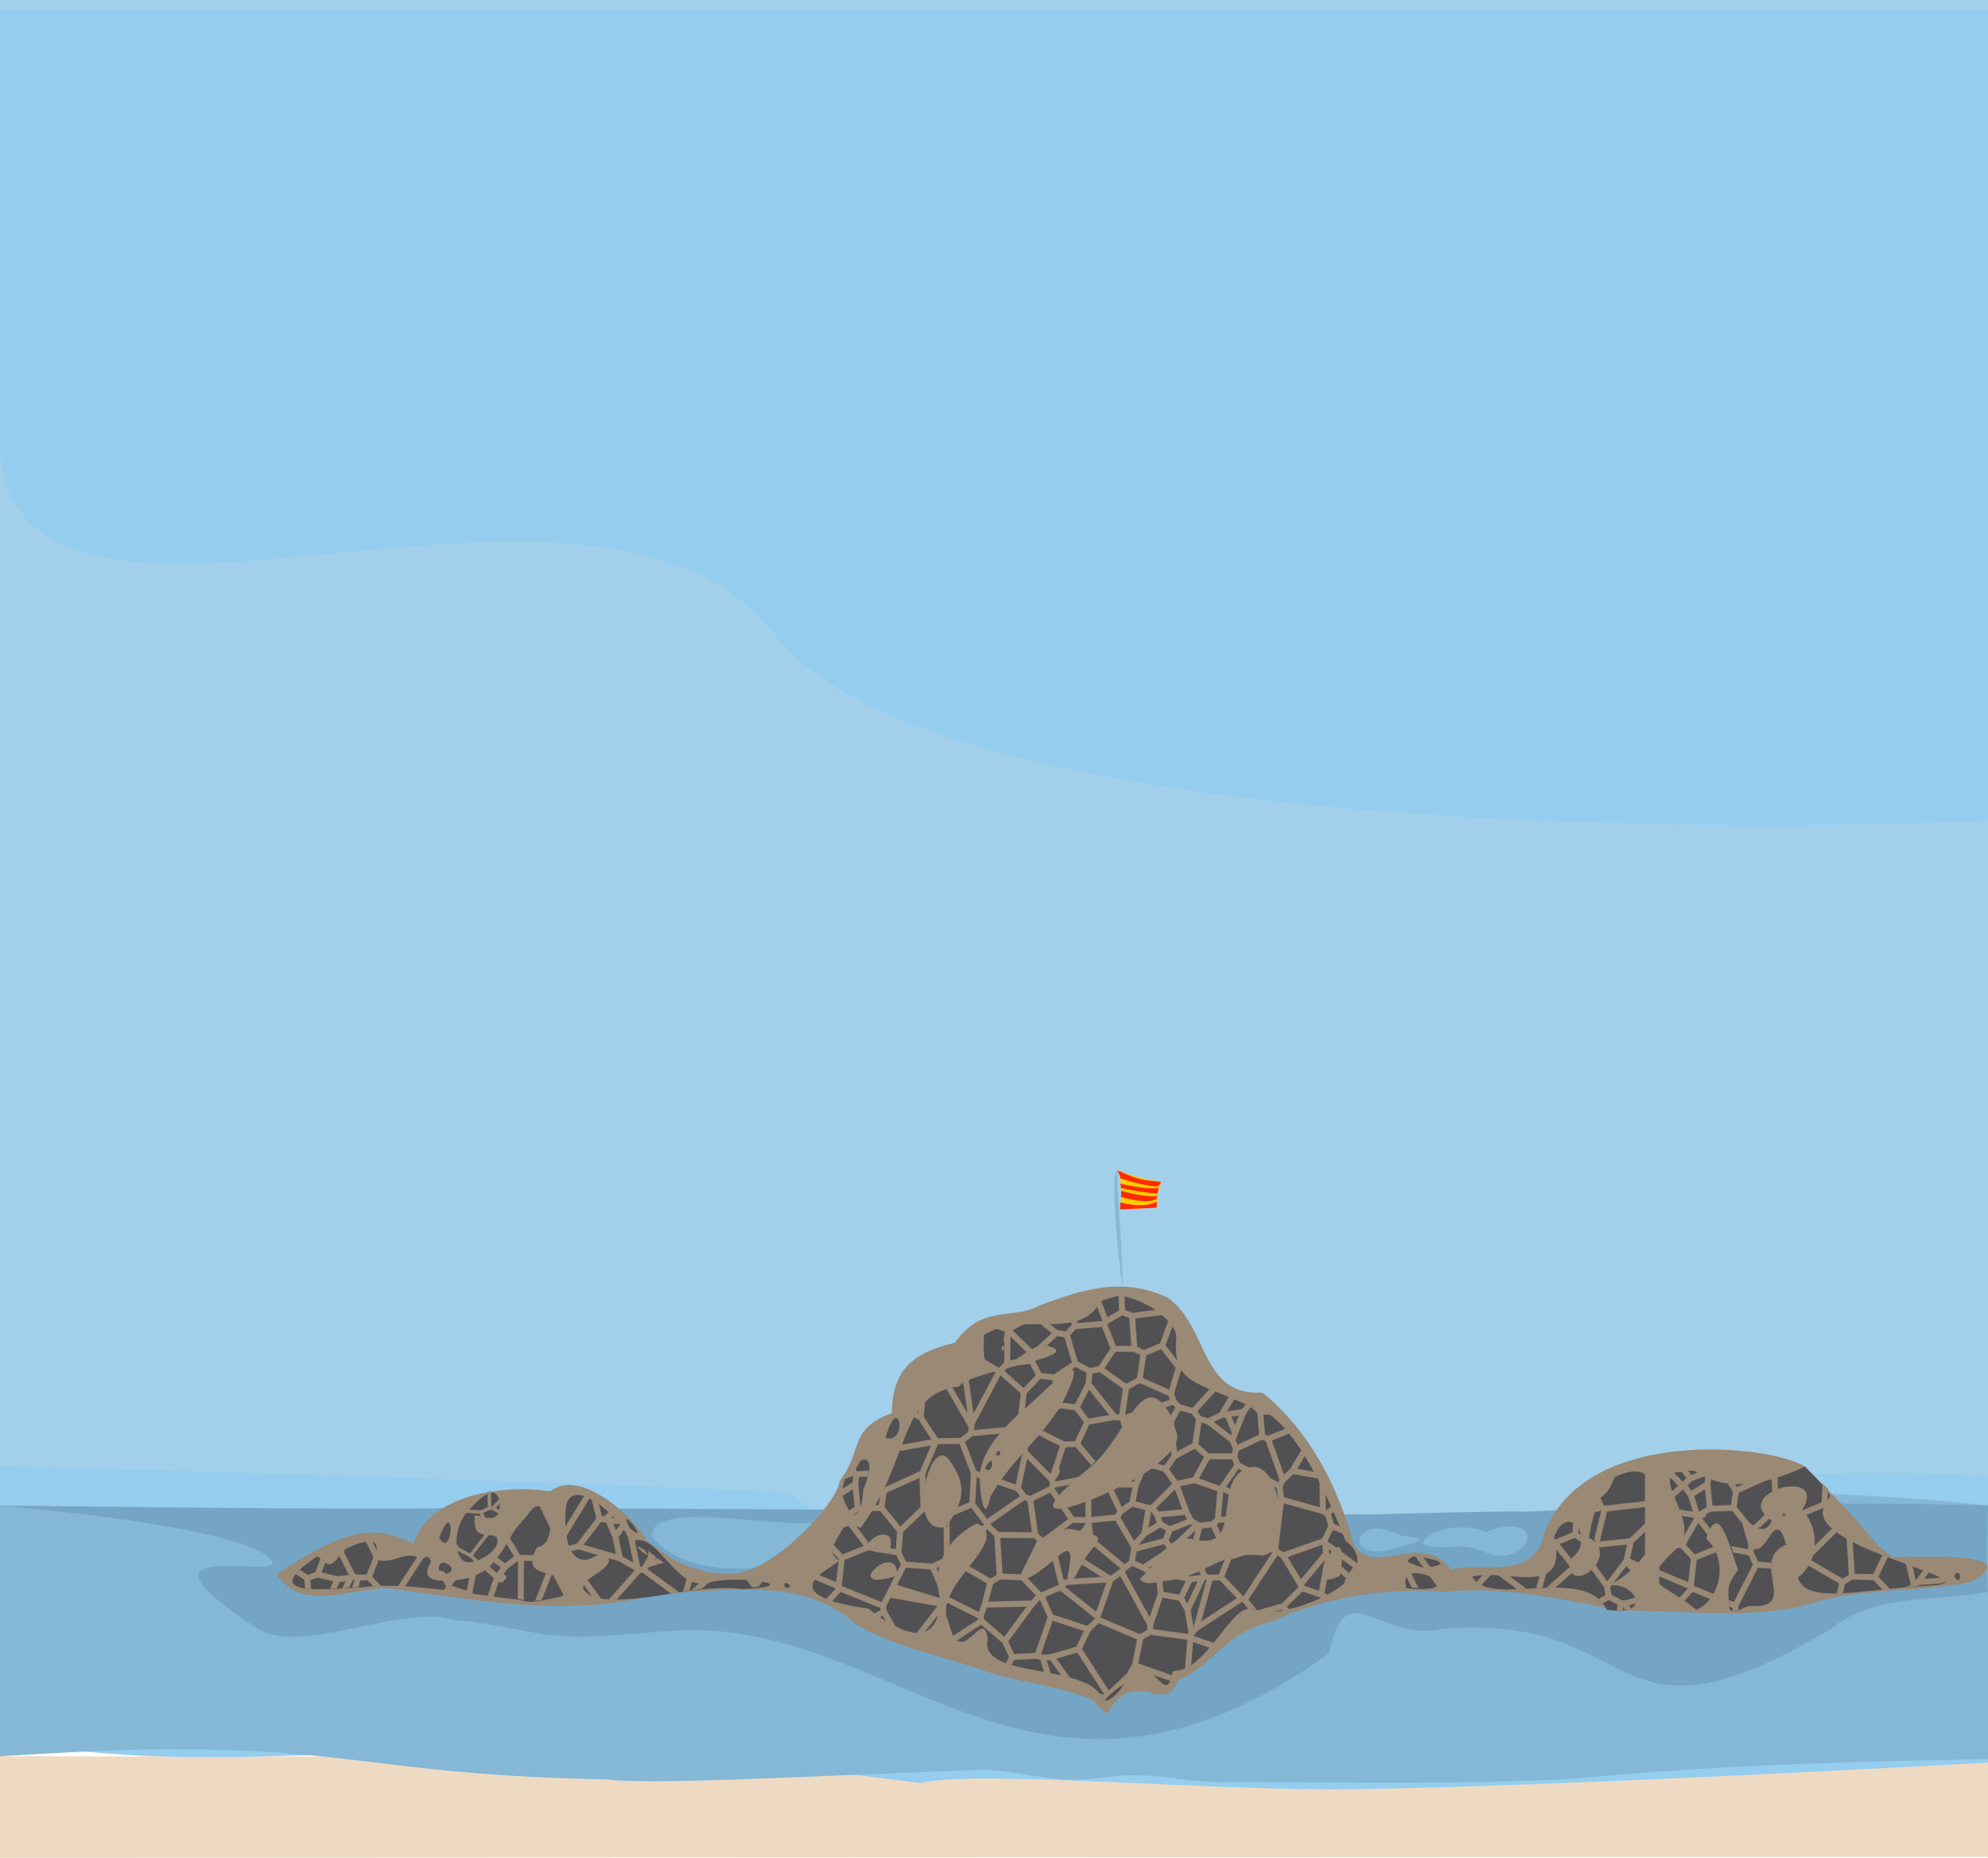 <svg xmlns="http://www.w3.org/2000/svg" xmlns:xlink="http://www.w3.org/1999/xlink" width="2236" height="2089" version="1">
  <defs>
    <pattern xlink:href="#a" id="b" patternTransform="translate(693 -32) scale(.446)"/>
    <pattern patternUnits="userSpaceOnUse" width="2149" height="1062" patternTransform="translate(-324 -55) scale(.265)" id="a">
      <path d="M10 12h2128v1037H10zm0 0h2128v1037H10zm739 17l61-18m0 0l1-5m-82 0l20 23m1205-10l1-13M262 30l1-24m-1 24l12 32M1678 6l6 40m0 0l51 9M810 11l2 51m923-7l73-12m0 0l7-37M812 62l25 10m650-6l11-60M591 71l2-65M342 85l62-79M208 92l54-62m-54 62l15 10m0 0l51-40m0 0l22 34m0 0l21-90m432 23l22 57m0 0l41-24M342 85l39 43m0 0L423 6M148 6l25 82m0 0l35 4M1995 6l80 66M766 92l5-6m-601 7l3-5m793-51l11-31M837 72l109-14m0 0l20-21m300 20l25-51m-269 0l107 89m0 0l21-89m791 93l13-80M688 6l4 92m0 0l74-6M430 6l39 81m1018-21l97 31m-2-91l2 91M469 87l54 19m0 0l68-35M1889 6l8 102m0 0l44-9M296 96l9 18m0 0l37-29m1316 18l26-57m-418 11l51 82M304 117l1-3m286-43l55 44m938-18l10 14M1328 6l104 100m0 0l55-40M223 102l40 36m0 0l41-21m342-2l26 4m0 0l20-21m902 13l24 8m0 0l40-16M837 72l6 83m589-49v13M766 92l25 63m0 0h52m474-16l74 14m0 0l41-34m-1128-2l39 46m180-57l64 63m0 0l59-54M72 6l29 139m0 0l69-52m743 54l33-89m-103 97l23 11m0 0l47-19m745-44l87 51m-10-99l10 99m63-111l25 87m0 0l7 2m0 0l57-24M584 185l3-16m1253-37l12 19M522 192l1-86m-1 86l62-7M1954 19l132 101m-11-48l11 48M430 169l39-82m963 32l40 49m-31 44l31-44M244 183l19-45m80 25l56 16m-18-51l18 51m0 0l11 1m0 0l20-11m-71 55l40-45m1073-11l35 17m0 0l87-74m-681 36l42 55m790-48l20 16m0 0l68-40m-878 72l95-21M966 37l84 144m-546 30l18-19m-92-23l72 43m0 0l2-1m168-92l22 73m-450-9l55 36m0 0l44-56m1074 70l24-21m66-27l8 18M170 93l37 109m0 0l37-19m513 23l34-51m338-60l39 59m0 0l98-97M584 185l19 38m1154-30l8-23m-17 30l9-7M603 223l39 4m0 0l52-35m0 0l36 19m0 0l27-5m99 27l10-67m575 46l25 47m0 0l49-56m-349-38l2-11m189 73l34-74m-34 74l60 6m263-2l68-31M727 244l3-33M1941 99l114 70m-203-18l93 78m0 0l110-60M299 219l12 30m0 0l48-25m1259-105l16 109m0 0l46 3m-630-50l43 20m-336 5l65 46m0 0l34-19m237-32h25m0 0l48-36m-662 46l60 53m0 0l39-41m-426 11l30-32m911-1l3 23m934-55l46 1m-15-50l15 50m-421 61l23 66m-847-64l79 35m0 0l20-66m496 87l15-30m-15 30h73M61 216l40-71m1316 88l32 57m0 0l2-1m473-14l21-46m-1303-2l12 70m408 25l59-98m-59 98l15-2m447-31l45-24m-54-62l54 62m-915 32l43 6m0 0l30-59m394-20l15 67m600 20l12-111m-45 97l32 14m0 0h1m-659 9l41-6m0 0l18-23m433-26l19 6m0 0l46-43m-46 43l2 7m-454 13l24 22m-225-45l7 20m910-137l6 141m0 0l66-17M61 216l48 34m0 0l68-16m1559 77l86-16m-65-102l65 102m-520-30l15-126m-15 126l55-38m-191-62l135 101m0 0l1-1m288 13l68 53m0 0l45-34m-761-9l13 14m867-7l16 9m0 0l20-12m-903 10l37 10m0 0l101-111M935 338l20-36m74 36l33-16m-335-78l66 83m-96-24l27 36m0 0l69-12m1308-157l43 23M992 312l14 19m0 0l23 7m629-7l7 24m-872-28l18 2m0 0l11-77m-645-18l111 86m523 9l2 2m0 0l129-43m982-13l49 66m0 0l171-121M1077 320l20 47m0 0l21-53m547 41l65 12m0 0l5-56M136 343l152-23m872-7l5 63M132 342l4 1m-27-93l11 85m0 0l12 7m1033 34l15 6m468 2l17-29M288 320l16 8m0 0l7-79m-179 93l24 73m1004-102l145 4m-4-51l4 51m-309 81l10-67m23 7l61 47m0 0l7-18m-514-12l71-58m526 85l131-52m-6-13l6 13M85 382l35-47m463 20l81 41M85 382l12 26m567-12l34-1m0 0l26-56M410 180l23 162m0 0l69-130m809 118l5 9m-763 18l11-93m-11 93l30-2m413 43l32 28m-477-69h2m1283 27l2-80M136 343l92 66m131-185l73 126m0 0l1-8M79 459l18-51m993-23l9 22m0 0l66-31m-614-19l17 60m830-48l51-79m-514 48l9 88m0 0l52-28m809 3l31-17m-520-45l58 29m0 0l24 1M156 415l46 21m0 0l26-27m1502-42l31 44m0 0l44-10m-992-70l24 73m0 0l98-66m819 82l7-9m-924-2v-5m191 22h67m0 0l4-19m549-23l52 58m0 0l54-22M32 455l47 4m18-51l35 49m0 0l24-42m1161 61l38-22m0 0l19-86m-943 0l1-18m-1 18l120-11m1138 99l11-14m-141-23l31-141m-31 141l89-35M79 459l16 23m0 0l41-15m-4-10l4 10m1262-98l77 47m0 0l49-127m-429 137l8 22m-921 21l20-33m-66 31l6 4m0 0l40-2m1789-50l2-78M837 409l33 35m-172-49l48 56m0 0l91-42M4 409l81-27M4 438l28 17m272-127l39 60M139 496l3-25m86-62l114-20m0 0l1-1m1618 39l10-8M743 461l3-10m-3 10l33 36m-697 2l16-17m-63-27l44 45m0 0l3-1m264-111l64-1m0 0l24-19m810 95l75-124m-75 124l76 13m-447-32l51 14m0 0l23-32m51 60l33-60m808-42l98 53m0 0l27-10m-272 29l12 48M568 417l67 68m0 0l29-89m112 101h71m0 0l23-53m-144 37l17-20M79 499l18 24m0 0l42-27m1782-29l13-30M308 469l34-80m1348 136l11-21m-1152 3l19-90m67 68l3 13m0 0l88-17m337 25l40-58m490 32l96-24M182 469l29 44m0 0l97-44m99-82l31 81m0 0l111 39m1141 18l6 11m-701-50l65 23m0 0l3-3m638-2l68 11m-15-95l15 95m-233-66l23-30m-23 30l57 31m-672-22l27 38m0 0l47-10m-362 22l5-10m1048 59l10-21m-516-154l37 104m0 0l24-23m352 17l24 39m-142-103l40 38m0 0l21-5m81 70l13 13m0 0l60-7M549 507l16 21m790-74l20 75m-487 27l60-60m-69 60h9m-51-11l10-48m-10 48l42 11m-314-28l15 6m0 0l53-26m1245 18l43-59m-818-19l106 53m0 0l8-15m-329 70l12 17m905-172l27 134m0 0l46-9m0 0l16 25m27-84l57 99M139 496l6 62m918-52l96 44m537-14l41 31m241-1l43-11m-60-128l60 128m-1876 3l60-2m0 0l6-43m1810 42l8 3m-654-29l112-14m0 0l28-61m299 91l18-10m-932 38l74-7m-26-70l26 70m-666-97l3 88m1375 0l30 30m0 0l21-20M434 547l4-79m1273 121h3m0 0l2-2m53-72l22 34m0 0l23-4m-914 28l8 24m758-8h45m-53-4l28-28m-28 28l8 4m-890-92l32 68m0 0l29-20m1057 6l63 32m0 0l21-17m-491-51l2 14M311 557l58 17m0 0l65-27m1303 20l50-13m0 0l4-5M13 558l63-58m1554 32l13 52m0 0l15 1M13 558l100 17m-16-52l16 52m982 10l64-35M113 575l2 1m0 0l30-18m1014-8l54-15m-4-34l4 34M115 576v4m1098-45l105 29m-1-88l1 88m-410 33l24 13m-133-30l9-15m-175-57l53 78m980 3l17 39m0 0l28-39m-393-25l12 6m0 0l45-41m-443 81l54-21m-12-23l12 23m67-3l7-77m-7 77l42-1m-227 36l11-65m-11 65l40-24M726 481l1 106m0 0l72-7m-113 6l41 1m0 0l1 11m1086-53l39 83m-932 11l11-29m54-21l15 9m-567-51l36 47m0 0l95-66m1390 95l2-40m-916 14l12-11m-52 12l6 3m0 0l34-4m-571-3l2 6m858-30l10 32m-612-4l5 39m607-35l66 26m0 0l83-99m364 99l37 6m0 0l4-83m-973 88l15 21m0 0l65-62m-65 62h1m-465-60l25 24m0 0l96 1m-13-91l13 91m1310 19l52-21m-65 11l11 10m0 0h2m-581-5l18-37m474 54l39-28m-39 28l48 14m-1188-1l54-71M75 650l40-70m1207 59l2 6m683 4l22-91m-1824-2l47 58m0 0l59-57m1696 92l88-9M937 660l13 16m0 0l41-7m0 0l16-68m855 69l26 1m0 0l13-27m-577 1l2 27m629-49l45 32m0 0l7-6M616 638l70-52m-571-6l57 75m444-17l22 22m0 0l36 9m-81-44l14 12m0 0l9 1m710 34l5 11m-236-98l59 72m941-17l49-47m-115-35l115-13M799 580l42 72m0 0l27-31m-194 48l34 16m0 0l25-48m1351 51l11-48M708 685l1 4m1373 3l2-4m-595-159l54 111m0 0l74-121M75 650l30 32m0 0l67-27m669-3l1 8m0 0l79-21m120-42l40 83m0 0l73-23m436-4l53-69m260 60l49 61m-798-48l44 4m0 0l15-126m193 93l31 52m0 0l8 2m-247-21l3 5m389-13l104 30m-11-55l11 55m-493-17l17 10m0 0l104-37m630 66l43-7m0 0l5-43m-676-10l81 60m0 0l32-25m335 2l15-128m-15 128l42-26M384 687l88-87m1071 40l7 23m0 0l40-10M369 574l1 113m0 0h14m1166-23v-1m-618 61l18-48m-84 31l71-47m-765-5l76 14m0 0l4-55m584 80l6-34m-6 34l30 13m66 17l51 12m462-54l82 1m0 0l23-19m-219 19l54 48m0 0l20-26m118-2l4-20m-794-46l85 70m0 0l18-13m30 13l40 26m0 0l26-9m-261 19l38-54m274 47l32-4m0 0l6-3m-30-60l30 60m741-30l10-17m-10 17l100-29M810 717l8-10m-484-3l36-17m651 42l13 3m-473-1l46-94m-110-13l6 105m0 0l58 2m473 1l27-1m0 0l20-51M960 783l23-47m-345-76l22 91m0 0l11-8m38-54l74 47m0 0l27-19m-139 26l112-7m911-53l45 26m-25-120l25 120M248 669l14 30m0 0l72 5m323 52l3-5m1311-332l173 10m-405 280l4 3m0 0h11m0 0l8-13m-856 34l3 41m0 0l51 9m-576-96l96 56m0 0l23-14m715-53l44 73m0 0l64-77M97 754l8-72m1157 67l3 9M97 754l3 5m1895-61l40 56m0 0l47-62M334 704l35 82m896-28l49 17m0 0l17-92m-770 48l44 46m-19 20l19-20m355 6l17 30m0 0l38-81m-410 45h3m0 0l49-21m1425-64l62 56m-926 56l47-46m-204-27l52 54m922-31l4 26M465 800l15-57m-15 57l121-3m527-12l8 3m0 0l80-122M608 777l24 54M45 819l55-60m1980 38l64-18m-105 1l31 16m0 0l10 1m-636 17l1-132m639 6l60 28m-830 59l47 24m0 0l24-68m59 83l33 5m0 0l46-116M4 645l71 5M4 715l93 39m1657-42l102 75m0 0l32-116m-32 116l1 2m0 0l95-84m-402-41l106 146m0 0l87-98m-87 101v-3m-295-11l6 13m0 0l77 2m-323-26l29 35m0 0l68-19m-561-48l93 74m0 0l33-94m-414 50l86 43m0 0l10-29m1058-97l70 136m0 0l63-26m201-24l4 13M100 759l109 44m0 0l53-104m1818 98l44 88M750 830l1 8m1342 64l31-17M455 829l2 12m542 18l35-127m-35 127l114-74m-303-68l73 133m0 0l26-76m-700 29l2 15m1842 80l17-102M632 831l94 31m0 0l25-24m1302 60l19 7m0 0l21-3M71 890l140-72m766-5l10 59m0 0l12-13m718 25l144-82m-205 11l51 68m0 0l10 3m-166-14l42-31m-116-20l44 50m0 0l30 1M45 819l13 71m0 0h13M4 559l9-1m869 310l1-18m834 34l28 32M211 818l24 42m1260 45l26-36m-177 14l23-71m-485 56l101 14m0 0l4-10m-4 10l1 2m877-82l46 52m0 0l132-74m-652 139l108-14m-744-67l107 45m0 0l24-15m336-64l73 100m0 0l53-21m-642 29l24-50m-269-21l59 51m0 0l70-95m1417 125l50-24M235 860l55 28m0 0l79-102m775 113l6-76m194 60l30 36m0 0h13m-13 0l1 2m176-51l37 64m0 0l2 2m-319-14l20-18M185 937l50-77m1672-6l3 24m0 0l93 44M634 932l68-20m420 5l22-18M24 923l34-33m1086 9l80 36m0 0l47-13M185 937l51 52m1354-53l68 16m0 0l49-71m-723 3l123 42m0 0l15-9m468 19l14 60M598 929l34-98m-34 98l14 5m0 0l22-2m-296-13l119-78M229 998l7-9m54-101l29 28m0 0l19 3m880 58l6-42M71 890l88 72m0 0l26-25m1202-18l98 57m0 0l10-71m-651 48l14-70m800 69l9 31M516 892l19 40m0 0l63-3m1147-13l139 17m0 0l26-55m-581 126l46-83m628 1l30 60m-1797 7l57-9m0 0l26-64m1230 81l39-63m-39 63l55-1m-275 8l19 10m612-14h57m0 0l16-18m-815-5l55 42m-2 2l2-2m-2-97l32 83m0 0l26-1M153 984l6-22m1114 57l26-6m0 0l4-8m239 0l7-8m332-38l3-26m-3 26l79 41M153 984l23 26m0 0l53-12m405-66l62 86m133-39l15-26m-232-19l27 89m0 0l57-5m1337-36l61 13m-22-90l22 90M844 953l131 46m0 0l9-115M24 923l78 86m0 0l51-25m138 36l2-40m1714 58l10-38m-1385 35l7-12m965-27l24 32m0 0l39-45m-545-66l72 119m0 0l24-59m324 28l80 38m0 0l6-15m-280-14l73 10m-46-103l46 103m246-41l87 44m-9-111l9 111m-563 20l3-11m-3 11l80-26m-775-12l39-77m-39 77l136 26m851-6l2-53m-2 53l59-24m552-10l47 22m-48-115l48 115M702 912l75 116m0 0l52-49m-133 39l78 18m0 0l3-8m1183-28l11 54m27 0l9-16M229 998l19 56m26 0l17-34m1130 4l33 30m11 0l18-25M338 919l128 130m0 0l30-40m-205 11l142 34m33 0v-5m833-36l6 41m32 0l11-40m-519-35l115 75m31-55l18 55m761-27l21 27m64 0l42-95M4 806l41 13m131 191l21 44m879 0l31-128m900 112l66 16m68-37l3 2m-957 35l4-7m70 7l10-33m351 22l1 11m-991 0v-19m142 1l1 18M4 209l57 7M4 929l20-6m56 131l22-45m2022-124l20 8m-69-821l9-66" fill="none" stroke="#998975" stroke-width="15"/>
    </pattern>
  </defs>
  <path d="M0 1660V0h2236v1677c-915 383-1495 132-2236-17z" fill="#a2cfea"/>
  <path d="M2234 2088L0 2089v-114l2236 1v113z" fill="#eedac2"/>
  <path d="M1519 2012c-161 2-417-22-484-7-586-77-754 6-1035-50v-306s391 8 885 29c1045 697 291-84 1351-18v322s-478 27-717 30zM872 714C668 452 28 801 0 509V11h2236v912S1077 978 872 714z" fill="#95cdef"/>
  <g fill="#85b7d6">
    <path d="M1391 2004c-71 2-86-14-152-5-52 7-83-6-128-9-158 5-378 18-427 11-251-5-275-33-483-34-67-1-201 8-201 8v-282s1337 17 1737 10c169-49 499-10 499-10v285c-156 3-309 7-465 22-126 7-254 4-380 4z"/>
    <path d="M1607 1772c-21-11-1 11 0 0zm258 4c15-32 16-57-6-14-13-28-39 36 6 14zm86-8c-20-22-32 27 0 0zm-232-11c-3-13-18 8 0 0zm-1394-7c-18-21-9 12 0 0zm142-10c-9-25-23 12 0 0zm451-16c30-12-37 6 0 0zm-379-26c-6-9-6 9 0 0zm1338-48c-7-9-10 9 0 0z"/>
  </g>
  <path d="M1712 1700c3-1-60 0-170 3-343-3-685-7-1003-7v2c-4 4-5 0-4-2h-26c-129 2-509-3-509-3s256 21 301 57c44 35-185-32-12 81 49 32 166-29 223-9 45 3 83 16 126 18 46 2 93-6 139-7 240-1 396 258 718 26 18-91 57-13 124-27 235-21 182 153 440 0 51-42 120-30 177-42-3-32 0-97 0-97s-196-8-524 7zm-1177-4h4c-2-2-3-1-4 0zm250 10c46 0 108 10 133 6 73-4-17 56-51 49-45 7-102 4-133-32-3-18 20-23 51-23zm843 13s27-5 43 4c47-20 63 11 28 25-25 6-33-10-59-9-72 5-26-18-12-20zm-77 0c5 0 19 5 26 8 44 4 3 10-14 16-44 9-42-25-12-24z" fill="#75a5c4"/>
  <g fill="#998975">
    <path d="M1117 1882c-55-20-102-26-154-55-58-55-145-37-218-36-100 29-207 9-307-5-38-2-99 29-127-16 76-49 108-58 154-34 18-56 102-67 154-59 32-26 91 25 109 56 29 22 47 34 89 37 51 4 128-85 127-104 28-36 9-58 59-77 1-45 19-67 71-79 31-44 64-25 95-42 51-19 94-32 144-9 47 33 36 111 107 107 54 44 85 106 103 172 27 36 76-18 109 27 35-9 85 11 102-31 37-131 253-111 296-85l43 44c19 19 42 53 57 58 30 0 148-7 89 27-49 13-129 6-187 27-71 16-139 6-209 6-65-12-130-28-196-21-69-5-138 6-198 34-50 10-65 50-105 66-9 39-50-17-78 36-1 3-15-12-13-9-1-13-84-25-116-35z"/>
    <path d="M1843 1648l-8 43-19 42z"/>
  </g>
  <g fill="#515053">
    <path d="M534 1707c-4-11 29 15 28-15-2-30-28-2-38 10s-16 40-4 52c6 6 18 1 25-3 8-5 17-13 14-22-2-7-28 6-25-22z"/>
    <path d="M1240 1910c-17-41-140-21-129-67-5-39-31 39-44-19-21-40 74-92 32-111 0 0-56 24-42 84 0 67-56 32-80 12-122-18-29-49-34-55-16-8-4-48 25-36 57-76 42-151 111-159 10-18 157-35 93-47-32 11-71 62-65-11 47-29 115 12 134-46 49 0 84 35 82 49-4 52 19 48 87 79 45 6 92 119 103 149 59 47-88 96-104 77-25-6-51 71-90 70-8 51-30-43-55 15-5 10-21 24-24 16zm-37-191c-38 2-93 102-13 31 32-28-5 54 20 22 19-45 49-41-7-53zm106 59c46-4 62-34 108-29 37 4 26-108-11-99-46 12-4 95-63 81-33-7-40 29-61 44 5 9 18 4 27 3zm-300-6c2-43-68 21 0 0zm498 0c16-84-51 26 0 0zm-507-26c16-47-61 2 0 0zm64-29c20-28 25-47 3-76-22-28-49 87-3 76zm226-62c56-40 26-46 27-63-33-59-49 24-91 58-112 90 35 26 64 5zm-176 28c26-47 70-74 89-123 21-49-30 7-49 23s-50 45-52 76c-1 9 4 62 12 24zm-6-32c12-23 9 11 0 0zm12-15c4-12 9 4 0 0zm68 27c18-29-29 8 0 0zm-58-147c-3-9-6 9 0 0zm3-11c-4-10-7 12 0 0zm674 305c-24-51-132-1-151-37 38-10 109 26 92-45 17-42 49 6 17 26-3 45 61-5 22-25 14-70 14-29 29-68 57-27 45 39 43 65-3 27-41 57-58 59 36-14 63 35 6 25zm138-2c-2-26-2-25 10-43-9-21-21-81-36-35 28 27 13 71-11 80-43-34-66-27-24-67 39-31-47-95 22-89 35 25 84 15 124-5 43 44 25 27 20 51-2 45 198 79 120 83-77 4-138 22-148-9 23-16 26-55 5-76 31-50-83-20-34 12-15 34-48-40-27 25 20 30 29-48 43 2-43 18 16 72-39 69-7-2-21 13-25 2zm-26-103c-7-14-9 8 0 0zm-1334 94c-57-6-132-21-177-14-36 1-121 13-54-33 8-9 12 26 32-9 56-27 29 10 43 12 15 2 32-13 44-1 46-24-32 30 39 23 45-4 52-35 73-66 35-51 46 26 19 29-24 44 43 16 29 55-15 2-34 10-48 4zm-15-25c-7-15-15 19 0 0zm101 23c-49-19 40-32 6-52-33 26-43-10-41-45 2-51 72 15 72 35 31-20 51 59 92 44 32-8 108 4 36 8-56-7-111 18-165 10zm54-54c-24-15 14 18 0 0zm158 42c-5-12 15 2 0 0zm699 1c-14-42 86 8 0 0zm616-14c8-13 9 16 0 0zm-1704-2c-6-29 34 1 0 0zm1107-7c-78-25 69-7 0 0zm-1107-34c19-49 15 27 0 0zm214-11c-15-31 26 23 0 0zm1296-14c7-8 7 3 0 0zm-1052-11c-22-36 47-86 19-18 0 11-6 45-19 18zm44-76c15-54 26 7 0 0z"/>
  </g>
  <g fill="url(#a)" transform="translate(207 1006)">
    <path d="M1033 903c-64-25-152-38-141-59-31 8-19 31-32-26-21-40 51-74 32-111 0 0-27 25-42 84 5 64-59 37-80 12-141-23-71-45-34-56-33-2 4-58 26-43 57-76 41-144 110-151 5-21 143-34 93-47-31 35-80 51-64-11 27-30 113 9 132-48 47-20 85 37 84 51 15 32 18 47 86 79 43-14 89 107 104 152 69 59-95 96-105 73-20 14-51 73-90 70-7 52-31 14-55 16-24 15-21 23-24 15zm-37-190c-32 13-83 83-13 30 19-6-9 43 20 22 19-45 40-33-7-52zm106 59c41-17 69-50 109-30 12-26 7-66-12-98-25 30-25 113-63 81-26 12-25 32-60 44 5 8 15-1 26 3zm-299-7c-22-30-24-1 0 0zm-9-25c-10-19-15-5 0 0zm64-29c13-32 24-48 2-76s-36 83-2 76zm223-67c24-39 25-42 29-58-21-13-51 21-91 57-102 93 28 7 62 1zm-174 32c26-46 54-82 89-122 21-49-28 10-49 23-13 20-50 45-52 76-1 8 4 62 12 23zm-6-32c12-22 9 12 0 0zm13-15c4-11 8 5 0 0zm686 175c-24-51-133-1-151-37 37-12 85 25 92-45 26-43 50 7 18 25 7 36 45-18 22-25 13-69 6-29 28-68 57-26 56 37 55 65 1 28-46 67-70 60 37-14 64 35 6 25zm138-2c-2-27-2-26 11-43-10-21-15-74-37-36 28 28 14 72-11 81-51-25-73-34-24-68 27-33-47-98 22-89 35 23 84 16 124-4 43 43 41 31 20 51 8 41 198 77 120 82-57 5-137 23-148-9 23-16 16-49 5-75 20-44-55-34-34 11-47 38-48-40-26 25 20 31 28-47 42 2-43 19 16 73-39 70-7-3-21 13-25 2zM378 792c-59-5-131-13-177-13-36 0-124 14-53-33 6-15 13-7 31-9 37-29 47 8 56 6 15 1 30-14 42-2 47-24-37 26 34 20 46-4 44-50 74-72 47-34 46 43 19 46-25 44 36 15 23 53-15 3-35 10-49 4zm-15-24c-6-15-30 66 0 0zm93 22c-49-19 50-25 16-45-33 26-47-17-45-53 2-50 73 6 74 26 7 9 62 59 92 55 33-8 105 2 36 7-48-9-119 24-173 10zm220-11c-5-12 15 1 0 0zm700 0c-19-41 90 6 0 0zm22-19c-87-28 53-16 0 0zM287 722c19-48 16 27 0 0zm1510-24c20-17 8 3 0 0zM745 687c-27-32 49-90 19-19 2 12-6 59-19 19zm44-76c2-22-2 27 0 0z" fill="url(#b)"/>
    <path d="M327 701c22 4 27 15 28-15 1-34-31-3-41 9-9 12-17 35 0 52 5 7 16 4 25-3 6-5 15-12 13-21-2-14-28 5-25-22z"/>
  </g>
  <path fill="#998975" d="M1853 1656h14v81h-14zm-848 125l52 16 2 10-61-11z"/>
  <path d="M1257 1316c-2 13 3 44 6 131-7-40-14-131-6-131z" fill="#85b7d6"/>
  <path d="M1257 1316c25 10 49 13 49 13s-6 15-5 29l-41 2s4-28-3-44z" fill="#ffce00"/>
  <path d="M1257 1316c27 13 34 11 49 13l-3 5c-13 1-43-9-43-9 0-4 0 0-3-9zm3 36c29 8 41-1 41-1v7l-41 2v-8zm0-21c29 7 43 5 43 5l-1 6c-13 0-41-6-41-6l-1-5z" fill="#ff2a00"/>
  <path d="M1261 1339c28 8 41 6 41 6s0-5-1 3c-11 7-40-2-40-2v-7z" fill="#ff2a00"/>
</svg>
